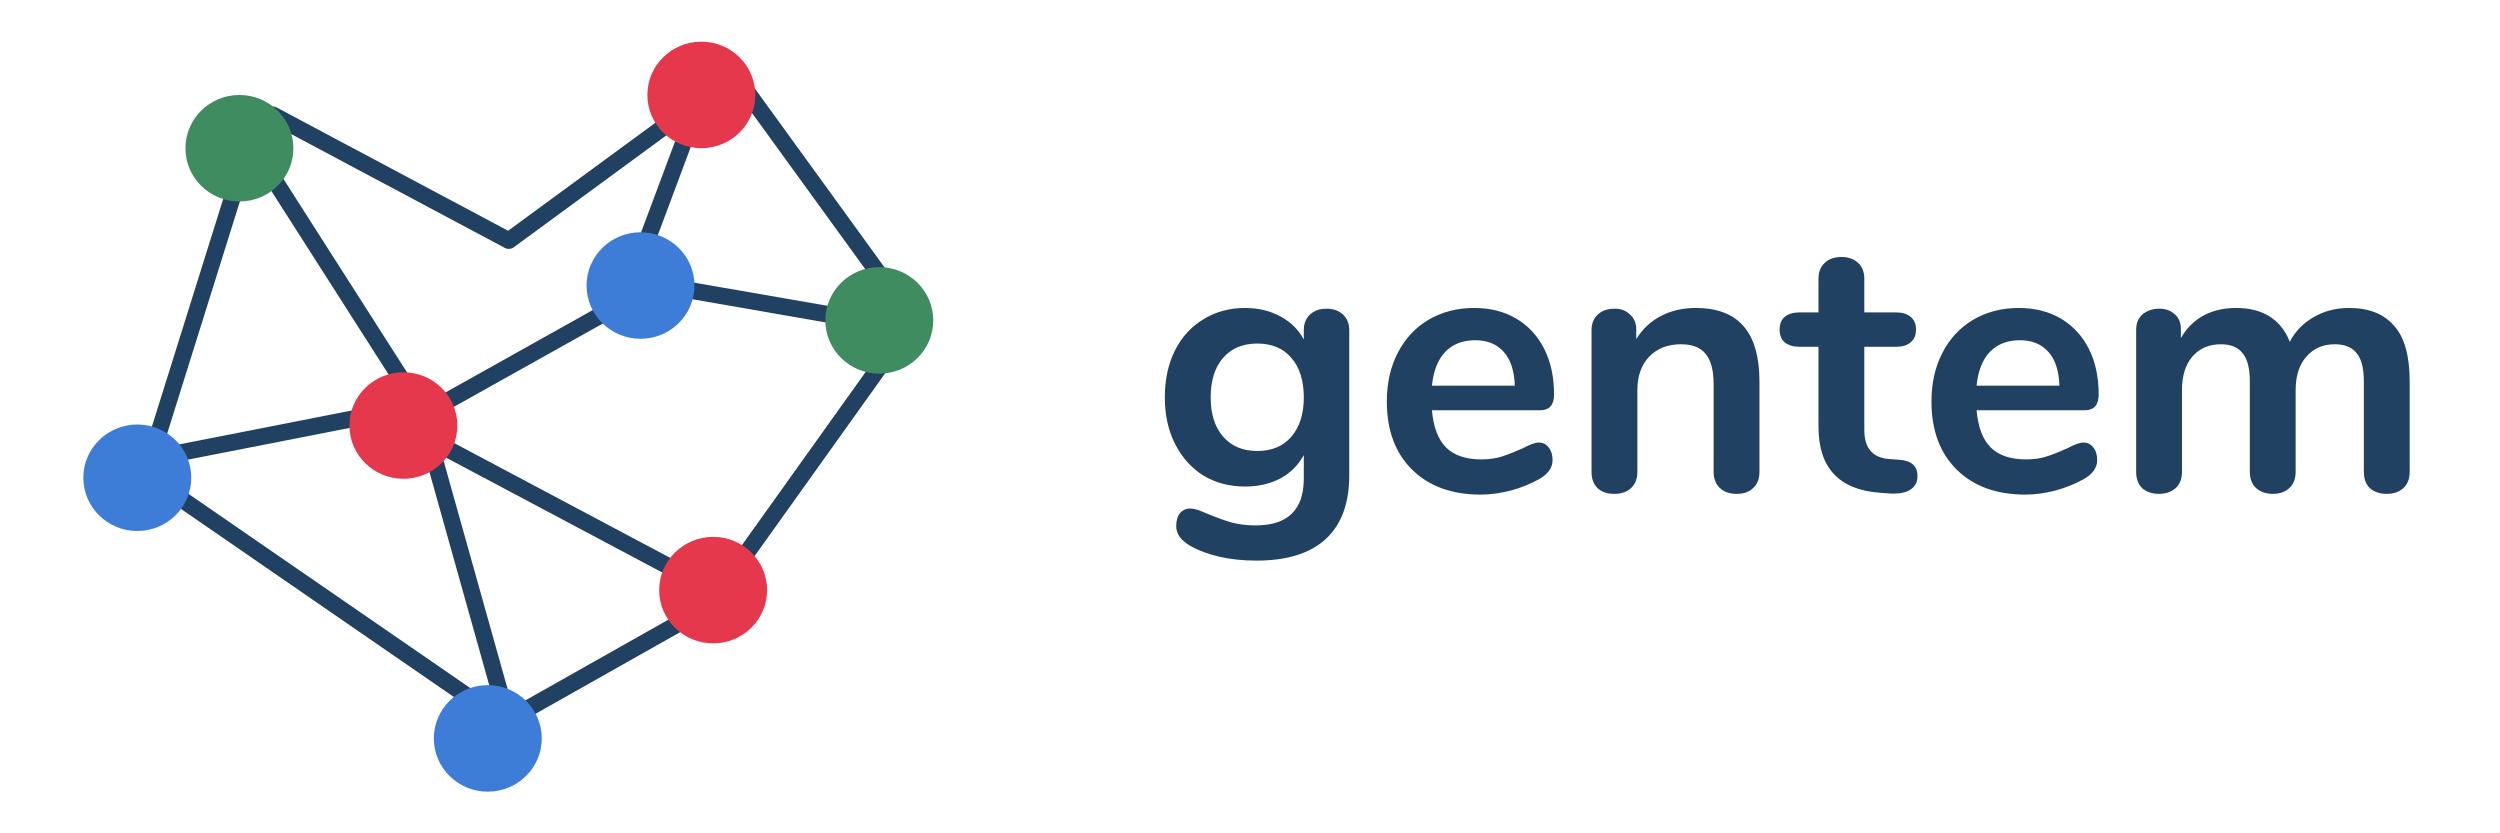     <svg width="150" height="50" viewBox="-5 0 150 45" fill="none" xmlns="http://www.w3.org/2000/svg">
     <style>
    
        <!-- svg{
            margin: auto;
        } -->

        .firstBlue{
            animation-name: motion;
            animation-timing-function: ease-in-out;
            animation-duration: 6s;
            animation-iteration-count: infinite;
        }

        .secondBlue{
            animation-name: motion;
            animation-timing-function: ease-in-out;
            animation-duration: 6s;
            animation-iteration-count: infinite;
            animation-delay: .2;
        }

        .thirdBlue{
            animation-name: motion;
            animation-timing-function: ease-in-out;
            animation-duration: 6s;
            animation-iteration-count: infinite;
            animation-delay: .3;
            transform: translate(1px, -1px);
        }

        .firstGreen{
            animation-name: motion;
            animation-timing-function: ease-in-out;
            animation-duration: 6s;
            animation-iteration-count: infinite;
            animation-delay: .2s;
        }

        .secondGreen{
            animation-name: motion;
            animation-timing-function: ease-in-out;
            animation-duration: 6s;
            animation-iteration-count: infinite;
            animation-delay: .2s;
            transform: translate(1px, -1px);
        }
        
        .firstRed{
            animation-name: motion;
            animation-timing-function: ease-in-out;
            animation-duration: 6s;
            animation-iteration-count: infinite;
        }

        .secondRed{
            animation-name: motion;
            animation-timing-function: ease-in-out;
            animation-duration: 6s;
            animation-iteration-count: infinite;
            animation-delay: .2s;
        }

        .thirdRed{
            animation-name: motion;
            animation-timing-function: ease-in-out;
            animation-duration: 6s;
            animation-iteration-count: infinite;
            animation-delay: .35s;
        }

        @keyframes motion {
            0%{
                transform: translate(0);
            }

            20%{
                transform: translate(1px, 2px);
            }

            40%{
                transform: translate(-1px, -1px);
            }

            60%{
                transform: translate(-1px, 2px);
            }

            80%{
                transform: translate(1px, -1px);
            }

            100%{
                transform: translate(0);
            }
        }
        
        .lineOne{
            animation-name: lineOne;
            animation-timing-function: ease-in-out;
            animation-duration: 6s;
            animation-iteration-count: infinite;
        }

        @keyframes lineOne {
            0%{
                d:path("M9.365 6.39 L19.204 23.032");
            }

            20%{
                d:path("M9.30 6.39 L20.204 25.032");
            }

            40%{
                d:path("M8.30 5.39 L19.204 24.032");
            }

            60%{
                d:path("M7.80 7.59 L17.504 24.032");

            }

            80%{
                d:path("M11 7.59 L21.504 24.032");
            }

            100%{
                d:path("M9.365 6.39 L19.204 23.032");
            }
        }

        .lineTwo{
            animation-name: lineTwo;
            animation-timing-function: ease-in-out;
            animation-duration: 6s;
            animation-iteration-count: infinite;
        }

        @keyframes lineTwo {
            0%{
                d:path("M19.204 23.032 L3.238 26.165");
            }

            20%{
                d:path("M19.204 25.032 L3.238 28.165");
            }

            40%{
                d:path("M19.204 22.032 L3.238 25.165");
            }

            60%{
                d:path("M19.204 25.032 L3.238 28.165");

            }

            80%{
                d:path("M19.204 22.032 L3.238 25.165");
            }

            100%{
                d:path("M19.204 23.032 L3.238 26.165");
            }
        }

        .lineThree{
            animation-name: lineThree;
            animation-timing-function: ease-in-out;
            animation-duration: 6s;
            animation-iteration-count: infinite;
        }

        @keyframes lineThree {
            0%{
                d:path("M32.431 15.632 L19.204 23.032");
            }

            20%{
                d:path("M33.431 17.832 L19.204 25.032");
            }

            40%{
                d:path("M30.431 15.532 L19.204 22.032");
            }

            60%{
                d:path("M33.431 17.032 L19.204 25.032");

            }

            80%{
                d:path("M33.431 14.532 L19.204 23.032");
            }

            100%{
                d:path("M32.431 15.632 L19.204 23.032");
            }
        }

        .lineFour{
            animation-name: lineFour;
            animation-timing-function: ease-in-out;
            animation-duration: 6s;
            animation-iteration-count: infinite;
        }

        @keyframes lineFour {
            0%{
                d:path("M19.204 23.032 L24.268 41.805");
            }

            20%{
                d:path("M19.204 23.032 L24.868 42.805");
            }

            40%{
                d:path("18.704 23.032 L23.568 41.805");
            }

            60%{
                d:path("M17.904 23.032 L22.968 41.805");

            }

            80%{
                d:path("M20.504 23.032 L25.768 41.805");
            }

            100%{
                d:path("M19.204 23.032 L24.268 41.805");
            }
        }

        .lineFive{
            animation-name: lifeFive;
            animation-timing-function: ease-in-out;
            animation-duration: 6s;
            animation-iteration-count: infinite;
        }

        @keyframes lifeFive {
            0%{
                d:path("M37.081 3.195 L32.431 15.632");
            }

            20%{
                d:path("M38.081 5.195 L34.431 15.632");
            }

            40%{
                d:path("M35.581 4.195 L31.431 13.632");
            }

            60%{
                d:path("M36.581 4.195 L32.431 15.632");
            }

            80%{
                d:path("M37.481 4.195 L33.431 15.632");
            }

            100%{
                d:path("M37.081 3.195 L32.431 15.632");
            }
        }

        .lineSix {
            animation-name: lineSix;
            animation-timing-function: ease-in-out;
            animation-duration: 6s;
            animation-iteration-count: infinite;
        }

        @keyframes lineSix {
            0%{
                d:path("M46.758 17.723 L32.431 15.632");
            }

            20%{
                d:path("M46.758 19.723 L32.431 17.032");
            }

            40%{
                d:path("M46.758 16.723 L32.431 14.732");
            }

            60%{
                d:path("M46.758 19.723 L32.431 17.232");
            }

            80%{
                d:path("M46.758 16.723 L32.431 14.232");
            }

            100%{
                d:path("M46.758 17.723 L32.431 15.632");
            }
        }

        .lineSeven{
            animation-name: liveSeven;
            animation-timing-function: ease-in-out;
            animation-duration: 6s;
            animation-iteration-count: infinite;
        }
        
        @keyframes liveSeven {
            0%{
                d:path("M37.789 32.907 L19.204 23.032");
            }

            20%{
                d:path("M37.789 33.907 L19.204 23.032");
            }

            40%{
                d:path("M35.589 30.907 L18.204 23.032");
            }

            60%{
                d:path("M38.589 36.907 L18.204 25.032");
            }

            80%{
                d:path("M40.589 32.907 L20.204 23.032");
            }

            100%{
                d:path("M37.789 32.907 L19.204 23.032");
            }
        }

        .final{
            animation-name: final;
            animation-timing-function: ease-in-out;
            animation-duration: 6s;
            animation-iteration-count: infinite;
            animation-delay: .3s;
        }

        @keyframes final {
            0%{
                d:path("M9.365 6.39 L3.238 26.166 L24.268 41.805 L37.789 32.907 L46.762 17.724 L37.081 3.195 L25.53 10.935 L9.365 6.39Z");
            }

            20%{
                d:path("M9.965 7.09 L3.738 26.966 L24.268 43.805 L39.789 33.907 L48.762 18.724 L37.081 3.995 L28.53 10.935 L9.365 7.39Z");
            }

            40%{
                d:path("M7.965 4.09 L1.038 26.966 L24.268 41.805 L33.789 33.907 L46.762 16.724 L35.081 1.995 L25.53 9.935 L9.365 5.39Z");
            }

            60%{
                d:path("final" d="M7.965 8.09 L1.738 27.966 L24.268 44.805 L38.489 33.907 L46.762 18.724 L36.081 2.995 L22.53 9.935 L9.365 7.39Z");
            }

            80%{
                d:path("M9.965 6.09 L3.738 25.966 L25.268 40.805 L37.489 33.907 L49.762 16.724 L39.081 1.995 L25.53 11.935 L11.365 4.39Z");
            }

            100%{
                d:path("M9.365 6.39 L3.238 26.166 L24.268 41.805 L37.789 32.907 L46.762 17.724 L37.081 3.195 L25.53 10.935 L9.365 6.39Z");
            }
        }

    </style>
        <path class="final" d="M9.965 6.09 L3.738 25.966 L25.268 40.805 L37.489 33.907 L49.762 16.724 L39.081 1.995 L25.53 11.935 L11.365 4.39Z" stroke="#204161" stroke-linecap="round" stroke-linejoin="round"/>
        
        <path class="lineOne" d="M11 7.59 L21.504 24.032" stroke="#204161" stroke-linecap="round" stroke-linejoin="round"/>
        <path class="lineTwo" d="M19.204 22.032 L3.238 25.165" stroke="#204161" stroke-linecap="round" stroke-linejoin="round"/>
        <path class="lineThree" d="M32.431 15.632 L19.204 23.032" stroke="#204161" stroke-linecap="round" stroke-linejoin="round"/>
        <path class="lineFour" d="M20.504 23.032 L25.768 41.805" stroke="#204161" stroke-linecap="round" stroke-linejoin="round"/>
        <path class="lineFive" d="M37.081 3.195 L32.431 15.632" stroke="#204161" stroke-linecap="round" stroke-linejoin="round"/>
        <path class="lineSix" d="M46.758 16.723 L32.431 14.232" stroke="#204161" stroke-linecap="round" stroke-linejoin="round"/>
        <path class="lineSeven" d="M37.789 32.907 L19.204 23.032" stroke="#204161" stroke-linecap="round" stroke-linejoin="round"/>
        
        <path class="firstBlue" d="M3.238 29.36C5.026 29.36 6.476 27.93 6.476 26.165C6.476 24.401 5.026 22.97 3.238 22.97C1.45 22.97 0 24.401 0 26.165C0 27.93 1.45 29.36 3.238 29.36Z" fill="#3D7DD8"/>
        <path class="secondBlue" d="M24.268 45C26.057 45 27.506 43.569 27.506 41.804C27.506 40.04 26.057 38.609 24.268 38.609C22.48 38.609 21.03 40.04 21.03 41.804C21.03 43.569 22.48 45 24.268 45Z" fill="#3D7DD8"/>
        <path class="thirdBlue" d="M32.431 18.827C34.22 18.827 35.669 17.397 35.669 15.632C35.669 13.867 34.22 12.437 32.431 12.437C30.643 12.437 29.193 13.867 29.193 15.632C29.193 17.397 30.643 18.827 32.431 18.827Z" fill="#3D7DD8"/>
        <path class="firstGreen" d="M9.365 9.589C11.154 9.589 12.603 8.159 12.603 6.394C12.603 4.629 11.154 3.199 9.365 3.199C7.577 3.199 6.127 4.629 6.127 6.394C6.127 8.159 7.577 9.589 9.365 9.589Z" fill="#3F8C60"/>
        <path class="firstRed" d="M19.204 26.227C20.993 26.227 22.442 24.797 22.442 23.032C22.442 21.267 20.993 19.837 19.204 19.837C17.416 19.837 15.966 21.267 15.966 23.032C15.966 24.797 17.416 26.227 19.204 26.227Z" fill="#E5384C"/>
        <path class="thirdRed" d="M37.081 6.39C38.87 6.39 40.319 4.96 40.319 3.195C40.319 1.431 38.87 0 37.081 0C35.293 0 33.843 1.431 33.843 3.195C33.843 4.96 35.293 6.39 37.081 6.39Z" fill="#E5384C"/>
        <path class="secondGreen" d="M46.758 20.919C48.547 20.919 49.996 19.488 49.996 17.724C49.996 15.959 48.547 14.528 46.758 14.528C44.97 14.528 43.52 15.959 43.52 17.724C43.52 19.488 44.97 20.919 46.758 20.919Z" fill="#3F8C60"/>
        <path class="secondRed" d="M37.789 36.102C39.577 36.102 41.027 34.672 41.027 32.907C41.027 31.142 39.577 29.712 37.789 29.712C36.001 29.712 34.551 31.142 34.551 32.907C34.551 34.672 36.001 36.102 37.789 36.102Z" fill="#E5384C"/>
        <path d="M74.592 16.022C75.002 16.022 75.332 16.139 75.582 16.374C75.831 16.609 75.956 16.924 75.956 17.32V26.01C75.956 27.697 75.486 28.973 74.548 29.838C73.609 30.703 72.223 31.136 70.39 31.136C68.791 31.136 67.456 30.835 66.386 30.234C65.843 29.911 65.572 29.523 65.572 29.068C65.572 28.745 65.645 28.489 65.792 28.298C65.953 28.107 66.158 28.012 66.408 28.012C66.54 28.012 66.701 28.041 66.892 28.1C67.082 28.173 67.28 28.254 67.486 28.342C68.014 28.562 68.483 28.731 68.894 28.848C69.319 28.965 69.803 29.024 70.346 29.024C72.267 29.024 73.228 28.085 73.228 26.208V24.8C72.905 25.401 72.436 25.871 71.82 26.208C71.204 26.531 70.5 26.692 69.708 26.692C68.769 26.692 67.933 26.472 67.2 26.032C66.481 25.577 65.916 24.947 65.506 24.14C65.095 23.333 64.89 22.402 64.89 21.346C64.89 20.29 65.088 19.359 65.484 18.552C65.894 17.731 66.466 17.1 67.2 16.66C67.933 16.205 68.769 15.978 69.708 15.978C70.5 15.978 71.204 16.147 71.82 16.484C72.436 16.807 72.905 17.269 73.228 17.87V17.298C73.228 16.917 73.352 16.609 73.602 16.374C73.851 16.139 74.181 16.022 74.592 16.022ZM70.434 24.558C71.314 24.558 71.996 24.272 72.48 23.7C72.978 23.128 73.228 22.343 73.228 21.346C73.228 20.334 72.978 19.542 72.48 18.97C71.996 18.398 71.314 18.112 70.434 18.112C69.568 18.112 68.886 18.398 68.388 18.97C67.889 19.542 67.64 20.334 67.64 21.346C67.64 22.343 67.889 23.128 68.388 23.7C68.886 24.272 69.568 24.558 70.434 24.558ZM87.318 24.052C87.567 24.052 87.765 24.147 87.912 24.338C88.073 24.529 88.154 24.785 88.154 25.108C88.154 25.563 87.883 25.944 87.34 26.252C86.841 26.531 86.277 26.758 85.646 26.934C85.015 27.095 84.414 27.176 83.842 27.176C82.111 27.176 80.74 26.677 79.728 25.68C78.716 24.683 78.21 23.319 78.21 21.588C78.21 20.488 78.43 19.513 78.87 18.662C79.31 17.811 79.926 17.151 80.718 16.682C81.525 16.213 82.434 15.978 83.446 15.978C84.414 15.978 85.257 16.191 85.976 16.616C86.695 17.041 87.252 17.643 87.648 18.42C88.044 19.197 88.242 20.114 88.242 21.17C88.242 21.801 87.963 22.116 87.406 22.116H80.916C81.004 23.128 81.29 23.876 81.774 24.36C82.258 24.829 82.962 25.064 83.886 25.064C84.355 25.064 84.766 25.005 85.118 24.888C85.485 24.771 85.895 24.609 86.35 24.404C86.79 24.169 87.113 24.052 87.318 24.052ZM83.512 17.914C82.764 17.914 82.163 18.149 81.708 18.618C81.268 19.087 81.004 19.762 80.916 20.642H85.888C85.859 19.747 85.639 19.073 85.228 18.618C84.817 18.149 84.245 17.914 83.512 17.914ZM96.74 15.978C98.03 15.978 98.991 16.345 99.621 17.078C100.252 17.811 100.568 18.919 100.568 20.4V25.812C100.568 26.223 100.443 26.545 100.194 26.78C99.959 27.015 99.629 27.132 99.204 27.132C98.778 27.132 98.441 27.015 98.192 26.78C97.942 26.545 97.817 26.223 97.817 25.812V20.554C97.817 19.718 97.656 19.109 97.334 18.728C97.025 18.347 96.534 18.156 95.859 18.156C95.067 18.156 94.43 18.405 93.945 18.904C93.476 19.403 93.242 20.07 93.242 20.906V25.812C93.242 26.223 93.117 26.545 92.868 26.78C92.618 27.015 92.281 27.132 91.856 27.132C91.43 27.132 91.093 27.015 90.844 26.78C90.609 26.545 90.492 26.223 90.492 25.812V17.298C90.492 16.917 90.616 16.609 90.865 16.374C91.115 16.139 91.452 16.022 91.877 16.022C92.259 16.022 92.567 16.139 92.802 16.374C93.051 16.594 93.175 16.887 93.175 17.254V17.848C93.542 17.247 94.034 16.785 94.65 16.462C95.266 16.139 95.962 15.978 96.74 15.978ZM108.949 25.086C109.682 25.13 110.049 25.46 110.049 26.076C110.049 26.428 109.902 26.699 109.609 26.89C109.33 27.066 108.927 27.139 108.399 27.11L107.805 27.066C105.341 26.89 104.109 25.57 104.109 23.106V18.31H103.009C102.613 18.31 102.305 18.222 102.085 18.046C101.879 17.87 101.777 17.613 101.777 17.276C101.777 16.939 101.879 16.682 102.085 16.506C102.305 16.33 102.613 16.242 103.009 16.242H104.109V14.218C104.109 13.822 104.233 13.507 104.483 13.272C104.732 13.037 105.069 12.92 105.495 12.92C105.905 12.92 106.235 13.037 106.485 13.272C106.734 13.507 106.859 13.822 106.859 14.218V16.242H108.729C109.125 16.242 109.425 16.33 109.631 16.506C109.851 16.682 109.961 16.939 109.961 17.276C109.961 17.613 109.851 17.87 109.631 18.046C109.425 18.222 109.125 18.31 108.729 18.31H106.859V23.304C106.859 24.389 107.357 24.969 108.355 25.042L108.949 25.086ZM119.996 24.052C120.245 24.052 120.443 24.147 120.59 24.338C120.751 24.529 120.832 24.785 120.832 25.108C120.832 25.563 120.56 25.944 120.018 26.252C119.519 26.531 118.954 26.758 118.324 26.934C117.693 27.095 117.092 27.176 116.52 27.176C114.789 27.176 113.418 26.677 112.406 25.68C111.394 24.683 110.888 23.319 110.888 21.588C110.888 20.488 111.108 19.513 111.548 18.662C111.988 17.811 112.604 17.151 113.396 16.682C114.202 16.213 115.112 15.978 116.124 15.978C117.092 15.978 117.935 16.191 118.654 16.616C119.372 17.041 119.93 17.643 120.326 18.42C120.722 19.197 120.92 20.114 120.92 21.17C120.92 21.801 120.641 22.116 120.084 22.116H113.594C113.682 23.128 113.968 23.876 114.452 24.36C114.936 24.829 115.64 25.064 116.564 25.064C117.033 25.064 117.444 25.005 117.796 24.888C118.162 24.771 118.573 24.609 119.028 24.404C119.468 24.169 119.79 24.052 119.996 24.052ZM116.19 17.914C115.442 17.914 114.84 18.149 114.386 18.618C113.946 19.087 113.682 19.762 113.594 20.642H118.566C118.536 19.747 118.316 19.073 117.906 18.618C117.495 18.149 116.923 17.914 116.19 17.914ZM135.951 15.978C137.125 15.978 138.019 16.33 138.635 17.034C139.266 17.723 139.581 18.845 139.581 20.4V25.812C139.581 26.237 139.449 26.567 139.185 26.802C138.936 27.022 138.606 27.132 138.195 27.132C137.799 27.132 137.469 27.022 137.205 26.802C136.956 26.567 136.831 26.237 136.831 25.812V20.4C136.831 19.593 136.685 19.021 136.391 18.684C136.113 18.332 135.68 18.156 135.093 18.156C134.375 18.156 133.803 18.405 133.377 18.904C132.952 19.388 132.739 20.055 132.739 20.906V25.812C132.739 26.237 132.607 26.567 132.343 26.802C132.094 27.022 131.771 27.132 131.375 27.132C130.979 27.132 130.649 27.022 130.385 26.802C130.121 26.567 129.989 26.237 129.989 25.812V20.4C129.989 19.593 129.843 19.021 129.549 18.684C129.271 18.332 128.838 18.156 128.251 18.156C127.533 18.156 126.961 18.405 126.535 18.904C126.125 19.388 125.919 20.055 125.919 20.906V25.812C125.919 26.237 125.787 26.567 125.523 26.802C125.259 27.022 124.929 27.132 124.533 27.132C124.137 27.132 123.807 27.022 123.543 26.802C123.294 26.567 123.169 26.237 123.169 25.812V17.298C123.169 16.887 123.301 16.572 123.565 16.352C123.829 16.132 124.159 16.022 124.555 16.022C124.937 16.022 125.245 16.132 125.479 16.352C125.729 16.557 125.853 16.858 125.853 17.254V17.782C126.191 17.195 126.638 16.748 127.195 16.44C127.767 16.132 128.42 15.978 129.153 15.978C130.767 15.978 131.845 16.653 132.387 18.002C132.71 17.386 133.187 16.895 133.817 16.528C134.448 16.161 135.159 15.978 135.951 15.978Z" fill="#204161"/>
        
    </svg>